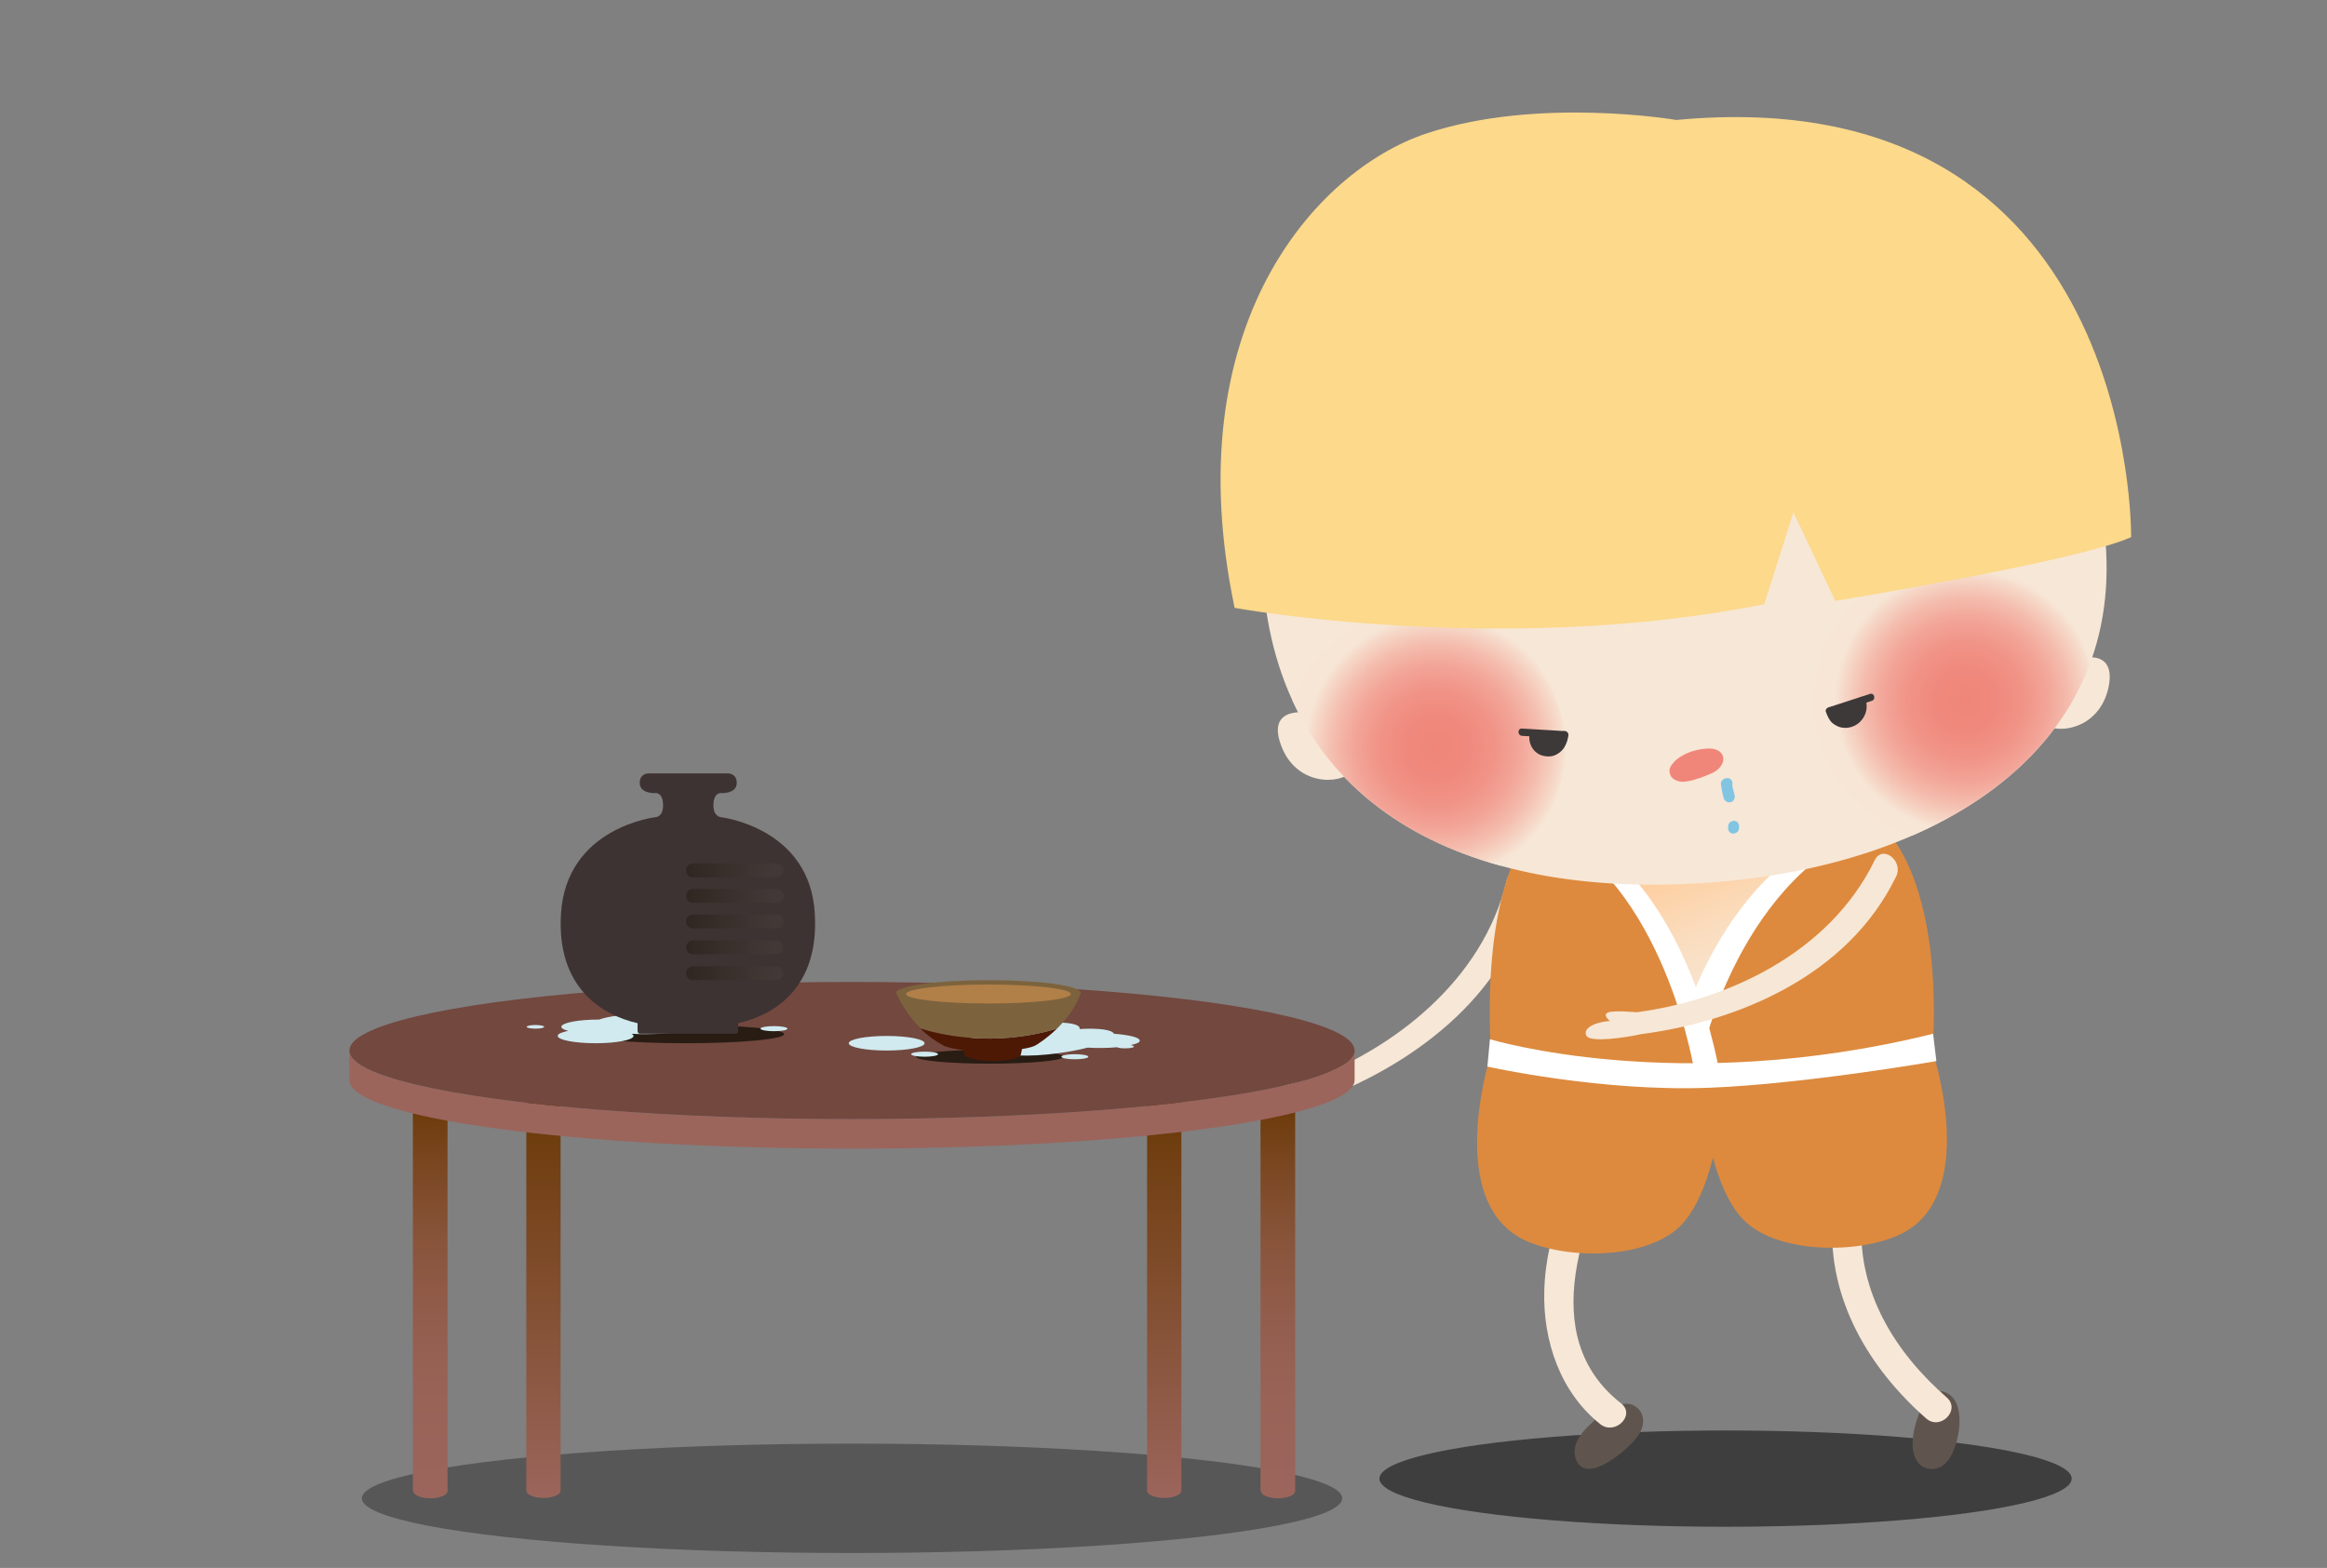 <?xml version="1.0" encoding="utf-8"?>
<!-- Generator: Adobe Illustrator 24.3.0, SVG Export Plug-In . SVG Version: 6.00 Build 0)  -->
<svg version="1.1" id="_x31_" xmlns="http://www.w3.org/2000/svg" xmlns:xlink="http://www.w3.org/1999/xlink" x="0px" y="0px"
	 viewBox="0 0 638 430" style="enable-background:new 0 0 638 430;" xml:space="preserve">
<rect x="0" y="0" width="638" height="430" fill="#808080" stroke="none"/>
<style type="text/css">
	.st0{opacity:0.8;fill:#4C4C4C;}
	.st1{fill:url(#SVGID_1_);}
	.st2{fill:url(#SVGID_2_);}
	.st3{fill:url(#SVGID_3_);}
	.st4{fill:url(#SVGID_4_);}
	.st5{opacity:0.8;fill:#2D2D2D;}
	.st6{fill:#5F554E;}
	.st7{fill:#F7E7D6;}
	.st8{fill:url(#SVGID_5_);}
	.st9{fill:#DD8A3E;}
	.st10{fill:#FFFFFF;}
	.st11{clip-path:url(#XMLID_3_);fill:url(#SVGID_6_);}
	.st12{clip-path:url(#XMLID_3_);fill:url(#SVGID_7_);}
	.st13{fill:#FCD98B;}
	.st14{fill:#3D3939;}
	.st15{fill:#F0867A;}
	.st16{fill:#81C5E2;}
	.st17{fill:#9B655C;}
	.st18{fill:#72483F;}
	.st19{fill:#281C13;}
	.st20{fill:#D0EAEF;}
	.st21{fill:#704A3B;}
	.st22{fill:#7C633D;}
	.st23{fill:#4D1904;}
	.st24{fill:#B17F48;}
	.st25{fill:#3D3332;}
	.st26{fill:url(#SVGID_8_);}
	.st27{fill:url(#SVGID_9_);}
	.st28{fill:url(#SVGID_10_);}
	.st29{fill:url(#SVGID_11_);}
	.st30{fill:url(#SVGID_12_);}
</style>
<g>
	<ellipse class="st0" cx="233.6" cy="410.9" rx="134.4" ry="15"/>
	<linearGradient id="SVGID_1_" gradientUnits="userSpaceOnUse" x1="319.256" y1="301.524" x2="319.256" y2="410.886">
		<stop  offset="0" style="stop-color:#6A3906"/>
		<stop  offset="1" style="stop-color:#9B655C"/>
	</linearGradient>
	<path class="st1" d="M314.5,301.5v107.3c0,1.1,2.1,2,4.7,2s4.7-0.9,4.7-2V301.5H314.5z"/>
	<linearGradient id="SVGID_2_" gradientUnits="userSpaceOnUse" x1="149.093" y1="301.524" x2="149.093" y2="410.886">
		<stop  offset="0" style="stop-color:#6A3906"/>
		<stop  offset="1" style="stop-color:#9B655C"/>
	</linearGradient>
	<path class="st2" d="M144.3,301.5v107.3c0,1.1,2.1,2,4.7,2s4.7-0.9,4.7-2V301.5H144.3z"/>
	<linearGradient id="SVGID_3_" gradientUnits="userSpaceOnUse" x1="117.972" y1="301.524" x2="117.972" y2="408.865">
		<stop  offset="0" style="stop-color:#6A3906"/>
		<stop  offset="0.157" style="stop-color:#794620"/>
		<stop  offset="0.356" style="stop-color:#88543A"/>
		<stop  offset="0.56" style="stop-color:#935D4D"/>
		<stop  offset="0.771" style="stop-color:#996358"/>
		<stop  offset="1" style="stop-color:#9B655C"/>
	</linearGradient>
	<rect x="113.2" y="301.5" class="st3" width="9.5" height="107.3"/>
	<linearGradient id="SVGID_4_" gradientUnits="userSpaceOnUse" x1="350.377" y1="301.524" x2="350.377" y2="408.865">
		<stop  offset="0" style="stop-color:#6A3906"/>
		<stop  offset="0.157" style="stop-color:#794620"/>
		<stop  offset="0.356" style="stop-color:#88543A"/>
		<stop  offset="0.56" style="stop-color:#935D4D"/>
		<stop  offset="0.771" style="stop-color:#996358"/>
		<stop  offset="1" style="stop-color:#9B655C"/>
	</linearGradient>
	<rect x="345.6" y="301.5" class="st4" width="9.5" height="107.3"/>
	<ellipse class="st5" cx="473.1" cy="405.5" rx="94.9" ry="13.2"/>
	<g>
		<g>
			<path class="st6" d="M526.9,385.9c-1.8,4-4.1,11.3-1,15.2c1.5,1.9,4,2.2,6.1,1.2c2.2-1.1,3.3-3.6,4.1-5.8
				c1.3-3.8,2.3-11.4-1.7-14.1c-5.2-3.5-8.3,4.2-8.9,8c-0.5,3.8,5.2,5.4,5.8,1.6c0.3-1.7,0.3-4,2.1-4.8c-0.8,0.1-1.5,0.2-2.3,0.3
				c-0.9-0.2-0.1,1-0.1,1.6c0.1,0.7,0.1,1.4,0,2.1c-0.1,0.9-0.2,1.8-0.5,2.7c-0.2,0.7-1.1,1.9-1,2.5c-0.4,0.4-0.2,0.6,0.4,0.7
				c0.6,0.5,0.8,0.5,0.6-0.2c0.3-0.6-0.1-1.9,0-2.6c0.2-1.9,0.7-3.7,1.4-5.4C533.7,385.5,528.5,382.4,526.9,385.9L526.9,385.9z"/>
		</g>
	</g>
	<g>
		<g>
			<path class="st7" d="M502.4,335c-1.2,21.4,10.1,40.3,25.7,54c3.9,3.4,9.5-2.3,5.7-5.7c-14.2-12.4-24.5-28.9-23.4-48.3
				C510.7,329.9,502.7,329.9,502.4,335L502.4,335z"/>
		</g>
	</g>
	<g>
		<g>
			<path class="st6" d="M438.1,398.2c1.2-2.2,2.8-4.1,4.9-5.6c0.5-0.4,1.1-0.7,1.6-1c0.2-0.1,0.4-0.2,0.7-0.3
				c0.8-0.3,0.6-0.8-0.8-1.5c-0.2,0-2.5,2.9-2.9,3.3c-1.1,1-2.2,1.9-3.4,2.7c-0.3,0.2-1.3,0.6-1.5,0.8c0.5,1.9,0.9,2.4,1.2,1.5
				c0.1-0.2,0.2-0.4,0.3-0.6c1.2-2.2,3.3-3.8,5.3-5.2c3.2-2.2,0.2-7.4-3-5.2c-3.6,2.5-10,7.3-8.6,12.5c2,7.3,11.1,0.3,13.9-2.3
				c2.1-1.9,4.7-4.5,4.7-7.5c0.1-2.7-2.2-5.1-5-4.8c-5.3,0.4-10.3,5.9-12.6,10.2C431.1,398.6,436.2,401.6,438.1,398.2L438.1,398.2z"
				/>
		</g>
	</g>
	<g>
		<g>
			<path class="st7" d="M438.5,307.7c-7.2,14.5-14.7,29.8-15.1,46.3c-0.4,13.7,4.4,27.9,15.4,36.6c4,3.1,9.7-2.5,5.7-5.7
				c-23.9-18.7-9.8-51.5,0.9-73.2C447.7,307.1,440.8,303.1,438.5,307.7L438.5,307.7z"/>
		</g>
	</g>
	<linearGradient id="SVGID_5_" gradientUnits="userSpaceOnUse" x1="453.505" y1="235.512" x2="471.77" y2="281.059">
		<stop  offset="0" style="stop-color:#FFCA94"/>
		<stop  offset="0.171" style="stop-color:#FDD1A5"/>
		<stop  offset="0.491" style="stop-color:#FADDBF"/>
		<stop  offset="0.777" style="stop-color:#F8E4CF"/>
		<stop  offset="1" style="stop-color:#F7E6D5"/>
	</linearGradient>
	<path class="st8" d="M419,231.9c0,0-6.3,45.8-6.5,53.6c-0.3,7.9-3.3,15.8,6.3,21.3s35,10.5,56.3,9.7s27.6-3.7,36.7-6.3
		c9.1-2.6,14.9-8.1,14.2-25.4c-0.8-17.3-2.5-34.6-5.9-46.9c0,0-2-8.3-2.6-9.6L419,231.9z"/>
	<path class="st9" d="M409.1,287.9c0,0-14.1,42.4,9.8,52.6c12.3,5.2,33.3,4.5,42-4.5c6.5-6.7,10.7-21.4,12.2-41.1
		C473.1,294.9,442.3,278.6,409.1,287.9z"/>
	<path class="st9" d="M529.7,287.8c0,0,14,41.3-9.8,51.2c-12.2,5.1-33.1,4.4-41.8-4.4c-6.5-6.5-10.6-20.8-12.1-40
		C466,294.6,496.6,278.8,529.7,287.8z"/>
	<path class="st7" d="M413.1,241.4c-6.6,27.8-31.4,46.4-54.6,55c0,0,0,0,0,0c0,0-6.5,0.9-7.7,1.8c-0.8,0.6-0.5,1.3,1.1,2.1
		c-3.5,1-7.1,3.5-5.4,5.4c1.5,1.6,10.9-2,14.5-3.8c0,0,0,0,0,0c24.9-9.1,51.8-27.8,58.8-57.5C420.8,239.8,414.2,236.8,413.1,241.4z"
		/>
	<path class="st10" d="M457.4,294.6c0,0,8.3-47.9,43.7-65.9l8.6,0c0,0,15.3,13.8,12.1,61C521.8,289.7,479.3,295,457.4,294.6z"/>
	<path class="st9" d="M465.3,294.6c0,0,8.3-47.9,43.7-65.9l8.6-0.3c0,0,15.3,14.1,12.2,61.3C529.7,289.7,487.1,295,465.3,294.6z"/>
	<path class="st10" d="M471.5,294.6c0,0-7.2-47.9-37.9-65.9l-7.5,0c0,0-13.3,13.8-10.5,61C415.5,289.7,452.5,295,471.5,294.6z"/>
	<path class="st9" d="M464.7,294.6c0,0-7.2-47.9-37.9-65.9l-7.4-0.3c0,0-13.3,14.1-10.6,61.3C408.7,289.7,445.7,295,464.7,294.6z"/>
	<g>
		<path class="st7" d="M359.1,195.5c0,0-12-2.3-7.9,8.8c4,11.1,15.9,11.1,19.6,7.2C374.5,207.5,359.1,195.5,359.1,195.5"/>
		<path class="st7" d="M569,180.9c0,0,11.5-4,9.1,7.6c-2.5,11.6-14.2,13.2-18.4,9.8C555.4,195,569,180.9,569,180.9"/>
		<g>
			<defs>
				<path id="XMLID_2_" d="M576.6,142.6c8.8,60.9-43.1,95-108.7,99.5c-66.2,4.6-117.4-21-121.7-83.6
					c-3.7-53.4,44.9-100.3,108.5-104.8C518.3,49.4,569,89.6,576.6,142.6"/>
			</defs>
			<use xlink:href="#XMLID_2_"  style="overflow:visible;fill:#F7E7D6;"/>
			<clipPath id="XMLID_3_">
				<use xlink:href="#XMLID_2_"  style="overflow:visible;"/>
			</clipPath>
			
				<radialGradient id="SVGID_6_" cx="393.09" cy="281.757" r="36.685" gradientTransform="matrix(0.998 -6.657337e-02 6.657337e-02 0.998 -17.188 -50.116)" gradientUnits="userSpaceOnUse">
				<stop  offset="0" style="stop-color:#F0867A"/>
				<stop  offset="0.238" style="stop-color:#F0897D"/>
				<stop  offset="0.429" style="stop-color:#F19387"/>
				<stop  offset="0.604" style="stop-color:#F2A497"/>
				<stop  offset="0.769" style="stop-color:#F4BCAD"/>
				<stop  offset="0.926" style="stop-color:#F6DACA"/>
				<stop  offset="0.978" style="stop-color:#F7E6D5"/>
			</radialGradient>
			<circle class="st11" cx="390.6" cy="205.1" r="38.5"/>
			
				<radialGradient id="SVGID_7_" cx="538.673" cy="278.677" r="36.685" gradientTransform="matrix(0.998 -6.657337e-02 6.657337e-02 0.998 -17.188 -50.116)" gradientUnits="userSpaceOnUse">
				<stop  offset="0" style="stop-color:#F0867A"/>
				<stop  offset="0.238" style="stop-color:#F0897D"/>
				<stop  offset="0.429" style="stop-color:#F19387"/>
				<stop  offset="0.604" style="stop-color:#F2A497"/>
				<stop  offset="0.769" style="stop-color:#F4BCAD"/>
				<stop  offset="0.926" style="stop-color:#F6DACA"/>
				<stop  offset="0.978" style="stop-color:#F7E6D5"/>
			</radialGradient>
			<circle class="st12" cx="535.7" cy="192.3" r="38.5"/>
		</g>
		<path class="st13" d="M338.5,166.7c0,0,73.2,13.4,145.2-1l8-25.2l11.5,24.3c0,0,67-11,81.1-17.5c0,0,1.7-126.3-124.7-114.4
			c0,0-37.9-6.5-68.5,3.7S322.3,89.8,338.5,166.7z"/>
		<g>
			<g>
				<path class="st14" d="M417.3,201.8c3.9,0.2,7.8,0.5,11.7,0.7c1.3,0.1,1.3-1.9,0-2c-3.9-0.2-7.8-0.5-11.7-0.7
					C416,199.7,416,201.7,417.3,201.8L417.3,201.8z"/>
			</g>
		</g>
		<g>
			<g>
				<path class="st14" d="M502.1,195.8c3.7-1.2,7.4-2.4,11.1-3.6c1.2-0.4,0.7-2.3-0.5-1.9c-3.7,1.2-7.4,2.4-11.1,3.6
					C500.4,194.3,500.9,196.2,502.1,195.8L502.1,195.8z"/>
			</g>
		</g>
		<g>
			<g>
				<path class="st15" d="M461.3,211c0.6-0.6,1.3-1.1,2.3-1.5c0.7-0.4,1.8-0.7,2.8-0.9c0.9-0.2,1.6-0.3,2.7-0.2c0.3,0,0.2,0,0.6,0.1
					c0.2,0.1,0.1,0.1,0-0.1c0-0.1,0-0.3,0-0.1c0,0.2,0-0.1,0-0.1c-0.2,0.2-0.1,0.3-0.4,0.5c-0.7,0.7-2,1.1-3,1.5
					c-1.2,0.4-2.4,0.8-3.7,1c-0.2,0-0.3,0.1-0.5,0.1c-0.1,0-0.4,0-0.1,0c-0.2,0-0.4,0-0.6,0c0,0-0.5,0-0.2,0c0.2,0-0.2-0.1-0.2-0.1
					c-0.2,0,0,0,0,0c-0.1-0.1-0.1-0.1-0.1,0c0.1,0.1,0.1,0.1,0,0c0.1,0,0.1,0.2,0,0c0,0.1,0,0.2,0.1,0.3c0,0.1,0.1-0.2,0,0
					c0,0,0.2-0.2,0.1-0.1C461.1,211.2,461.1,211.2,461.3,211c0.1,0,0.2-0.1,0.3-0.2c0.3-0.1-0.1,0,0.2-0.1c1.1-0.4,2.2-0.6,3.2-0.7
					c0.6-0.1,1.2-0.1,1.9,0c0.6,0,1.1,0.1,1.5,0.1c-0.1-0.9-0.2-1.8-0.4-2.7c-1.9,1.4-4.2,2.1-6.5,2.7c-1.9,0.5-1.1,3.4,0.8,2.9
					c2.5-0.7,5.2-1.5,7.3-3c0.5-0.4,0.8-0.8,0.7-1.5c-0.1-0.5-0.5-1.1-1.1-1.2c-2.9-0.5-6.1-0.3-8.9,0.9c-1.5,0.7-2.9,2.1-2.5,3.8
					c0.3,1.6,1.9,2.3,3.4,2.4c1.6,0,3.2-0.5,4.7-1c0.9-0.3,1.7-0.6,2.6-1c0.7-0.3,1.5-0.6,2.1-1.1c1.4-1,2.5-2.8,1.5-4.5
					c-0.9-1.4-2.7-1.6-4.2-1.5c-3.1,0.2-6.5,1.3-8.8,3.5C457.8,210.3,459.9,212.4,461.3,211L461.3,211z"/>
			</g>
		</g>
		<g>
			<path class="st14" d="M420.3,201.6c-0.4,1.6,0.4,3.3,1.7,4.2c1.3,0.9,3.2,0.9,4.6,0.1s2.3-2.8,2.4-4.4"/>
			<g>
				<path class="st14" d="M419.4,201.3c-0.5,2.4,0.8,4.9,3.1,5.8c1.1,0.4,2.5,0.5,3.6,0.1c1.1-0.4,2-1.1,2.7-2.1
					c0.7-1.1,1.1-2.3,1.2-3.6c0-0.5-0.5-1-1-1c-0.6,0-1,0.5-1,1c0,0.4-0.2,0.9-0.3,1.4c-0.2,0.5-0.4,0.9-0.7,1.3
					c-0.5,0.7-1.4,1.1-2.3,1.2c-1,0.1-2-0.3-2.6-1c-0.6-0.7-0.9-1.7-0.7-2.5c0.1-0.5-0.2-1.1-0.7-1.2
					C420.1,200.5,419.5,200.8,419.4,201.3L419.4,201.3z"/>
			</g>
		</g>
		<g>
			<path class="st14" d="M501.5,195c0.3,0.7,0.7,1.7,1.2,2.3c1.4,1.6,4.1,1.9,5.9,0.6s2.5-3.7,1.9-5.8"/>
			<g>
				<path class="st14" d="M500.6,195.2c0.4,1.1,0.9,2.3,1.8,3.1c1,0.8,2.1,1.3,3.4,1.3c2.5,0.1,4.7-1.5,5.6-3.8
					c0.5-1.3,0.5-2.7,0.1-4c-0.4-1.2-2.3-0.7-1.9,0.5c0.6,1.9-0.2,4.5-2.3,5.1c-1,0.3-2,0.2-2.9-0.2c-1-0.5-1.4-1.5-1.8-2.5
					c-0.2-0.5-0.7-0.9-1.2-0.7C500.8,194.1,500.4,194.7,500.6,195.2L500.6,195.2z"/>
			</g>
		</g>
	</g>
	<path class="st7" d="M514,235.9c-12.5,25.7-40.8,38.5-65.3,41.7c0,0,0,0,0,0c0,0-6.5-0.6-7.9,0.1c-0.9,0.4-0.7,1.2,0.6,2.3
		c-3.7,0.2-7.7,1.9-6.4,4.1c1.1,1.9,11,0.4,15-0.5c0,0,0,0,0,0c26.2-3.4,56.6-15.8,69.9-43.3C521.9,236,516.1,231.6,514,235.9z"/>
	<path class="st10" d="M408.5,285c0,0,51.8,15.8,121.5-1.5l0.9,7.5c0,0-36.2,6.3-62.2,7.3c-29.6,1.2-60.9-5.8-60.9-5.8L408.5,285z"
		/>
	<g>
		<g>
			<path class="st16" d="M471.8,214.9c0.2,1.3,0.4,2.7,0.8,4c0.1,0.4,0.3,0.7,0.7,0.9c0.3,0.2,0.8,0.3,1.2,0.2
				c0.4-0.1,0.7-0.3,0.9-0.7c0.2-0.3,0.3-0.8,0.2-1.2c-0.3-1-0.6-2.1-0.7-3.2c0,0.1,0,0.3,0.1,0.4c0-0.1,0-0.3,0-0.4
				c0-0.4-0.1-0.8-0.4-1.1c-0.3-0.3-0.7-0.5-1.1-0.4c-0.4,0-0.8,0.1-1.1,0.4C472,214.1,471.8,214.5,471.8,214.9L471.8,214.9z"/>
		</g>
	</g>
	<g>
		<g>
			<path class="st16" d="M473.8,226.7c0,0.1,0,0.3,0,0.4c0,0.2,0,0.4,0.1,0.6c0.1,0.2,0.2,0.3,0.3,0.5c0.1,0.1,0.3,0.2,0.5,0.3
				c0.2,0.1,0.4,0.1,0.6,0.1c0.1,0,0.3,0,0.4-0.1c0.3-0.1,0.5-0.2,0.7-0.4c0.1-0.1,0.2-0.2,0.2-0.3c0.1-0.2,0.2-0.5,0.2-0.8
				c0-0.1,0-0.3,0-0.4c0-0.2,0-0.4-0.1-0.6c-0.1-0.2-0.2-0.3-0.3-0.5c-0.1-0.1-0.3-0.2-0.5-0.3c-0.2-0.1-0.4-0.1-0.6-0.1
				c-0.1,0-0.3,0-0.4,0.1c-0.3,0.1-0.5,0.2-0.7,0.4c-0.1,0.1-0.2,0.2-0.2,0.3C473.8,226.2,473.8,226.5,473.8,226.7L473.8,226.7z"/>
		</g>
	</g>
	<path class="st17" d="M233.6,306.9c-76.1,0-137.8-8.4-137.8-18.8v8.1c0,10.4,61.7,18.8,137.8,18.8s137.8-8.4,137.8-18.8v-8.1
		C371.4,298.4,309.7,306.9,233.6,306.9z"/>
	<ellipse class="st18" cx="233.6" cy="288.1" rx="137.8" ry="18.8"/>
	<ellipse class="st19" cx="271.4" cy="289.8" rx="20.2" ry="1.9"/>
	<ellipse class="st17" cx="118" cy="408.9" rx="4.7" ry="2"/>
	<ellipse class="st17" cx="350.4" cy="408.9" rx="4.7" ry="2"/>
	<ellipse class="st20" cx="243.1" cy="286.1" rx="10.4" ry="2"/>
	<ellipse class="st20" cx="253.5" cy="289.1" rx="3.7" ry="0.7"/>
	<ellipse class="st20" cx="146.8" cy="281.6" rx="2.4" ry="0.5"/>
	<ellipse class="st20" cx="294.7" cy="289.8" rx="3.7" ry="0.7"/>
	<path class="st20" d="M312.5,285.4c0-0.9-3-1.6-7.1-1.9c-0.4-1.1-4.2-1.6-9.4-1.3c0-0.1,0-0.2,0-0.3c-0.2-1.6-7.4-2-15.9-0.8
		c-8.6,1.2-15.4,3.4-15.1,5.1c0.2,1.2,4,1.7,9.5,1.5c0,0.1,0,0.2,0,0.3c0.2,1.6,7.4,2,15.9,0.8c2.9-0.4,5.5-0.9,7.8-1.5
		c1.2,0.1,2.5,0.1,3.9,0.1c1.5,0,2.9-0.1,4.2-0.2c0.3,0.2,1.2,0.3,2.2,0.3c1.3,0,2.4-0.2,2.4-0.5c0-0.1-0.4-0.3-0.9-0.4
		C311.5,286.3,312.5,285.9,312.5,285.4z"/>
	<g>
		<ellipse class="st21" cx="271" cy="272.6" rx="23.7" ry="3.3"/>
		<path class="st22" d="M296.2,272.7c0.1-0.1,0.1-0.3,0.1-0.4c0-2-11.3-3.5-25.3-3.5c-14,0-25.3,1.6-25.3,3.5c0,0.1,0.1,0.3,0.2,0.4
			c0.6,1.3,2.6,5.5,6.5,9.3c4.9,1.6,19.8,5.4,37.4,0.1C292.1,279.8,294.7,276.7,296.2,272.7z"/>
		<path class="st23" d="M252.4,282.1c1.8,1.8,4.1,3.5,6.8,4.9c0,0,0,0,0.1,0c0,0,0.1,0,0.1,0l0,0c0.7,0.3,2.4,0.7,4.7,1l0.3,1
			c0,1.1,3.5,2,7.8,2c4.1,0,7.4-0.8,7.7-1.8l0,0l0.3-1.5c1.9-0.3,3.2-0.7,3.7-1c0,0,2.8-1.6,5.9-4.6
			C272.2,287.4,257.2,283.6,252.4,282.1z"/>
		<ellipse class="st24" cx="271" cy="272.6" rx="22.6" ry="2.6"/>
	</g>
	<ellipse class="st19" cx="188" cy="283.6" rx="27" ry="2.5"/>
	<path class="st20" d="M177.1,278.1c-5.6,0-10.4,0.6-12.8,1.5c0,0,0,0,0,0c-5.8,0-10.4,0.9-10.4,2c0,0.4,0.7,0.8,1.9,1.1
		c-1.8,0.4-2.9,0.8-2.9,1.4c0,1.1,4.7,2,10.4,2s10.4-0.9,10.4-2c0-0.2-0.2-0.4-0.5-0.6c1.2,0.1,2.6,0.1,3.9,0.1
		c7.9,0,14.3-1.2,14.3-2.7C191.4,279.3,185,278.1,177.1,278.1z"/>
	<g>
		<path class="st25" d="M197.6,224.1c0,0-2-0.2-2-3.2c0-3.6,2-3.4,2-3.4s4.5,0.3,4.4-2.9c-0.1-2.7-2.6-2.5-2.6-2.5h-6.1l-4.6,0
			l-4.6,0H178c0,0-2.5-0.2-2.6,2.5c-0.1,3.2,4.4,2.9,4.4,2.9s2-0.2,2,3.4c0,3.1-2,3.2-2,3.2s-24.6,2.7-26,26.6
			c-1.2,20.2,11.3,27.7,21,29.9v1.9c0,0-0.1,1,0.7,1c0.8,0,13.1,0,13.1,0s12.3,0,13.1,0c0.8,0,0.7-1,0.7-1v-1.9
			c9.7-2.2,22.2-9.6,21-29.9C222.2,226.9,197.6,224.1,197.6,224.1z"/>
		<linearGradient id="SVGID_8_" gradientUnits="userSpaceOnUse" x1="214.994" y1="238.677" x2="188.225" y2="238.677">
			<stop  offset="0" style="stop-color:#5D514E;stop-opacity:0.2"/>
			<stop  offset="9.077388e-02" style="stop-color:#554946;stop-opacity:0.227"/>
			<stop  offset="0.452" style="stop-color:#3A2F29;stop-opacity:0.336"/>
			<stop  offset="0.767" style="stop-color:#2A2018;stop-opacity:0.43"/>
			<stop  offset="1" style="stop-color:#241A12;stop-opacity:0.5"/>
		</linearGradient>
		<path class="st26" d="M212.9,240.6h-22.9c-1.1,0-1.9-0.9-1.9-1.9l0,0c0-1.1,0.9-1.9,1.9-1.9h22.9c1.1,0,1.9,0.9,1.9,1.9l0,0
			C214.8,239.7,213.9,240.6,212.9,240.6z"/>
		<linearGradient id="SVGID_9_" gradientUnits="userSpaceOnUse" x1="214.994" y1="245.666" x2="188.225" y2="245.666">
			<stop  offset="0" style="stop-color:#5D514E;stop-opacity:0.2"/>
			<stop  offset="9.077388e-02" style="stop-color:#554946;stop-opacity:0.227"/>
			<stop  offset="0.452" style="stop-color:#3A2F29;stop-opacity:0.336"/>
			<stop  offset="0.767" style="stop-color:#2A2018;stop-opacity:0.43"/>
			<stop  offset="1" style="stop-color:#241A12;stop-opacity:0.5"/>
		</linearGradient>
		<path class="st27" d="M212.9,247.6h-22.9c-1.1,0-1.9-0.9-1.9-1.9l0,0c0-1.1,0.9-1.9,1.9-1.9h22.9c1.1,0,1.9,0.9,1.9,1.9l0,0
			C214.8,246.7,213.9,247.6,212.9,247.6z"/>
		<linearGradient id="SVGID_10_" gradientUnits="userSpaceOnUse" x1="215.192" y1="252.655" x2="188.423" y2="252.655">
			<stop  offset="0" style="stop-color:#5D514E;stop-opacity:0.2"/>
			<stop  offset="9.077388e-02" style="stop-color:#554946;stop-opacity:0.227"/>
			<stop  offset="0.452" style="stop-color:#3A2F29;stop-opacity:0.336"/>
			<stop  offset="0.767" style="stop-color:#2A2018;stop-opacity:0.43"/>
			<stop  offset="1" style="stop-color:#241A12;stop-opacity:0.5"/>
		</linearGradient>
		<path class="st28" d="M212.9,254.6h-22.9c-1.1,0-1.9-0.9-1.9-1.9v0c0-1.1,0.9-1.9,1.9-1.9h22.9c1.1,0,1.9,0.9,1.9,1.9v0
			C214.8,253.7,213.9,254.6,212.9,254.6z"/>
		<linearGradient id="SVGID_11_" gradientUnits="userSpaceOnUse" x1="215.192" y1="259.776" x2="188.423" y2="259.776">
			<stop  offset="0" style="stop-color:#5D514E;stop-opacity:0.2"/>
			<stop  offset="9.077388e-02" style="stop-color:#554946;stop-opacity:0.227"/>
			<stop  offset="0.452" style="stop-color:#3A2F29;stop-opacity:0.336"/>
			<stop  offset="0.767" style="stop-color:#2A2018;stop-opacity:0.43"/>
			<stop  offset="1" style="stop-color:#241A12;stop-opacity:0.5"/>
		</linearGradient>
		<path class="st29" d="M212.9,261.7h-22.9c-1.1,0-1.9-0.9-1.9-1.9l0,0c0-1.1,0.9-1.9,1.9-1.9h22.9c1.1,0,1.9,0.9,1.9,1.9l0,0
			C214.8,260.8,213.9,261.7,212.9,261.7z"/>
		<linearGradient id="SVGID_12_" gradientUnits="userSpaceOnUse" x1="215.291" y1="266.88" x2="188.522" y2="266.88">
			<stop  offset="0" style="stop-color:#5D514E;stop-opacity:0.2"/>
			<stop  offset="9.077388e-02" style="stop-color:#554946;stop-opacity:0.227"/>
			<stop  offset="0.452" style="stop-color:#3A2F29;stop-opacity:0.336"/>
			<stop  offset="0.767" style="stop-color:#2A2018;stop-opacity:0.43"/>
			<stop  offset="1" style="stop-color:#241A12;stop-opacity:0.5"/>
		</linearGradient>
		<path class="st30" d="M212.9,268.8h-22.9c-1.1,0-1.9-0.9-1.9-1.9l0,0c0-1.1,0.9-1.9,1.9-1.9h22.9c1.1,0,1.9,0.9,1.9,1.9l0,0
			C214.8,267.9,213.9,268.8,212.9,268.8z"/>
	</g>
	<ellipse class="st20" cx="212.2" cy="282.1" rx="3.7" ry="0.7"/>
</g>
</svg>
